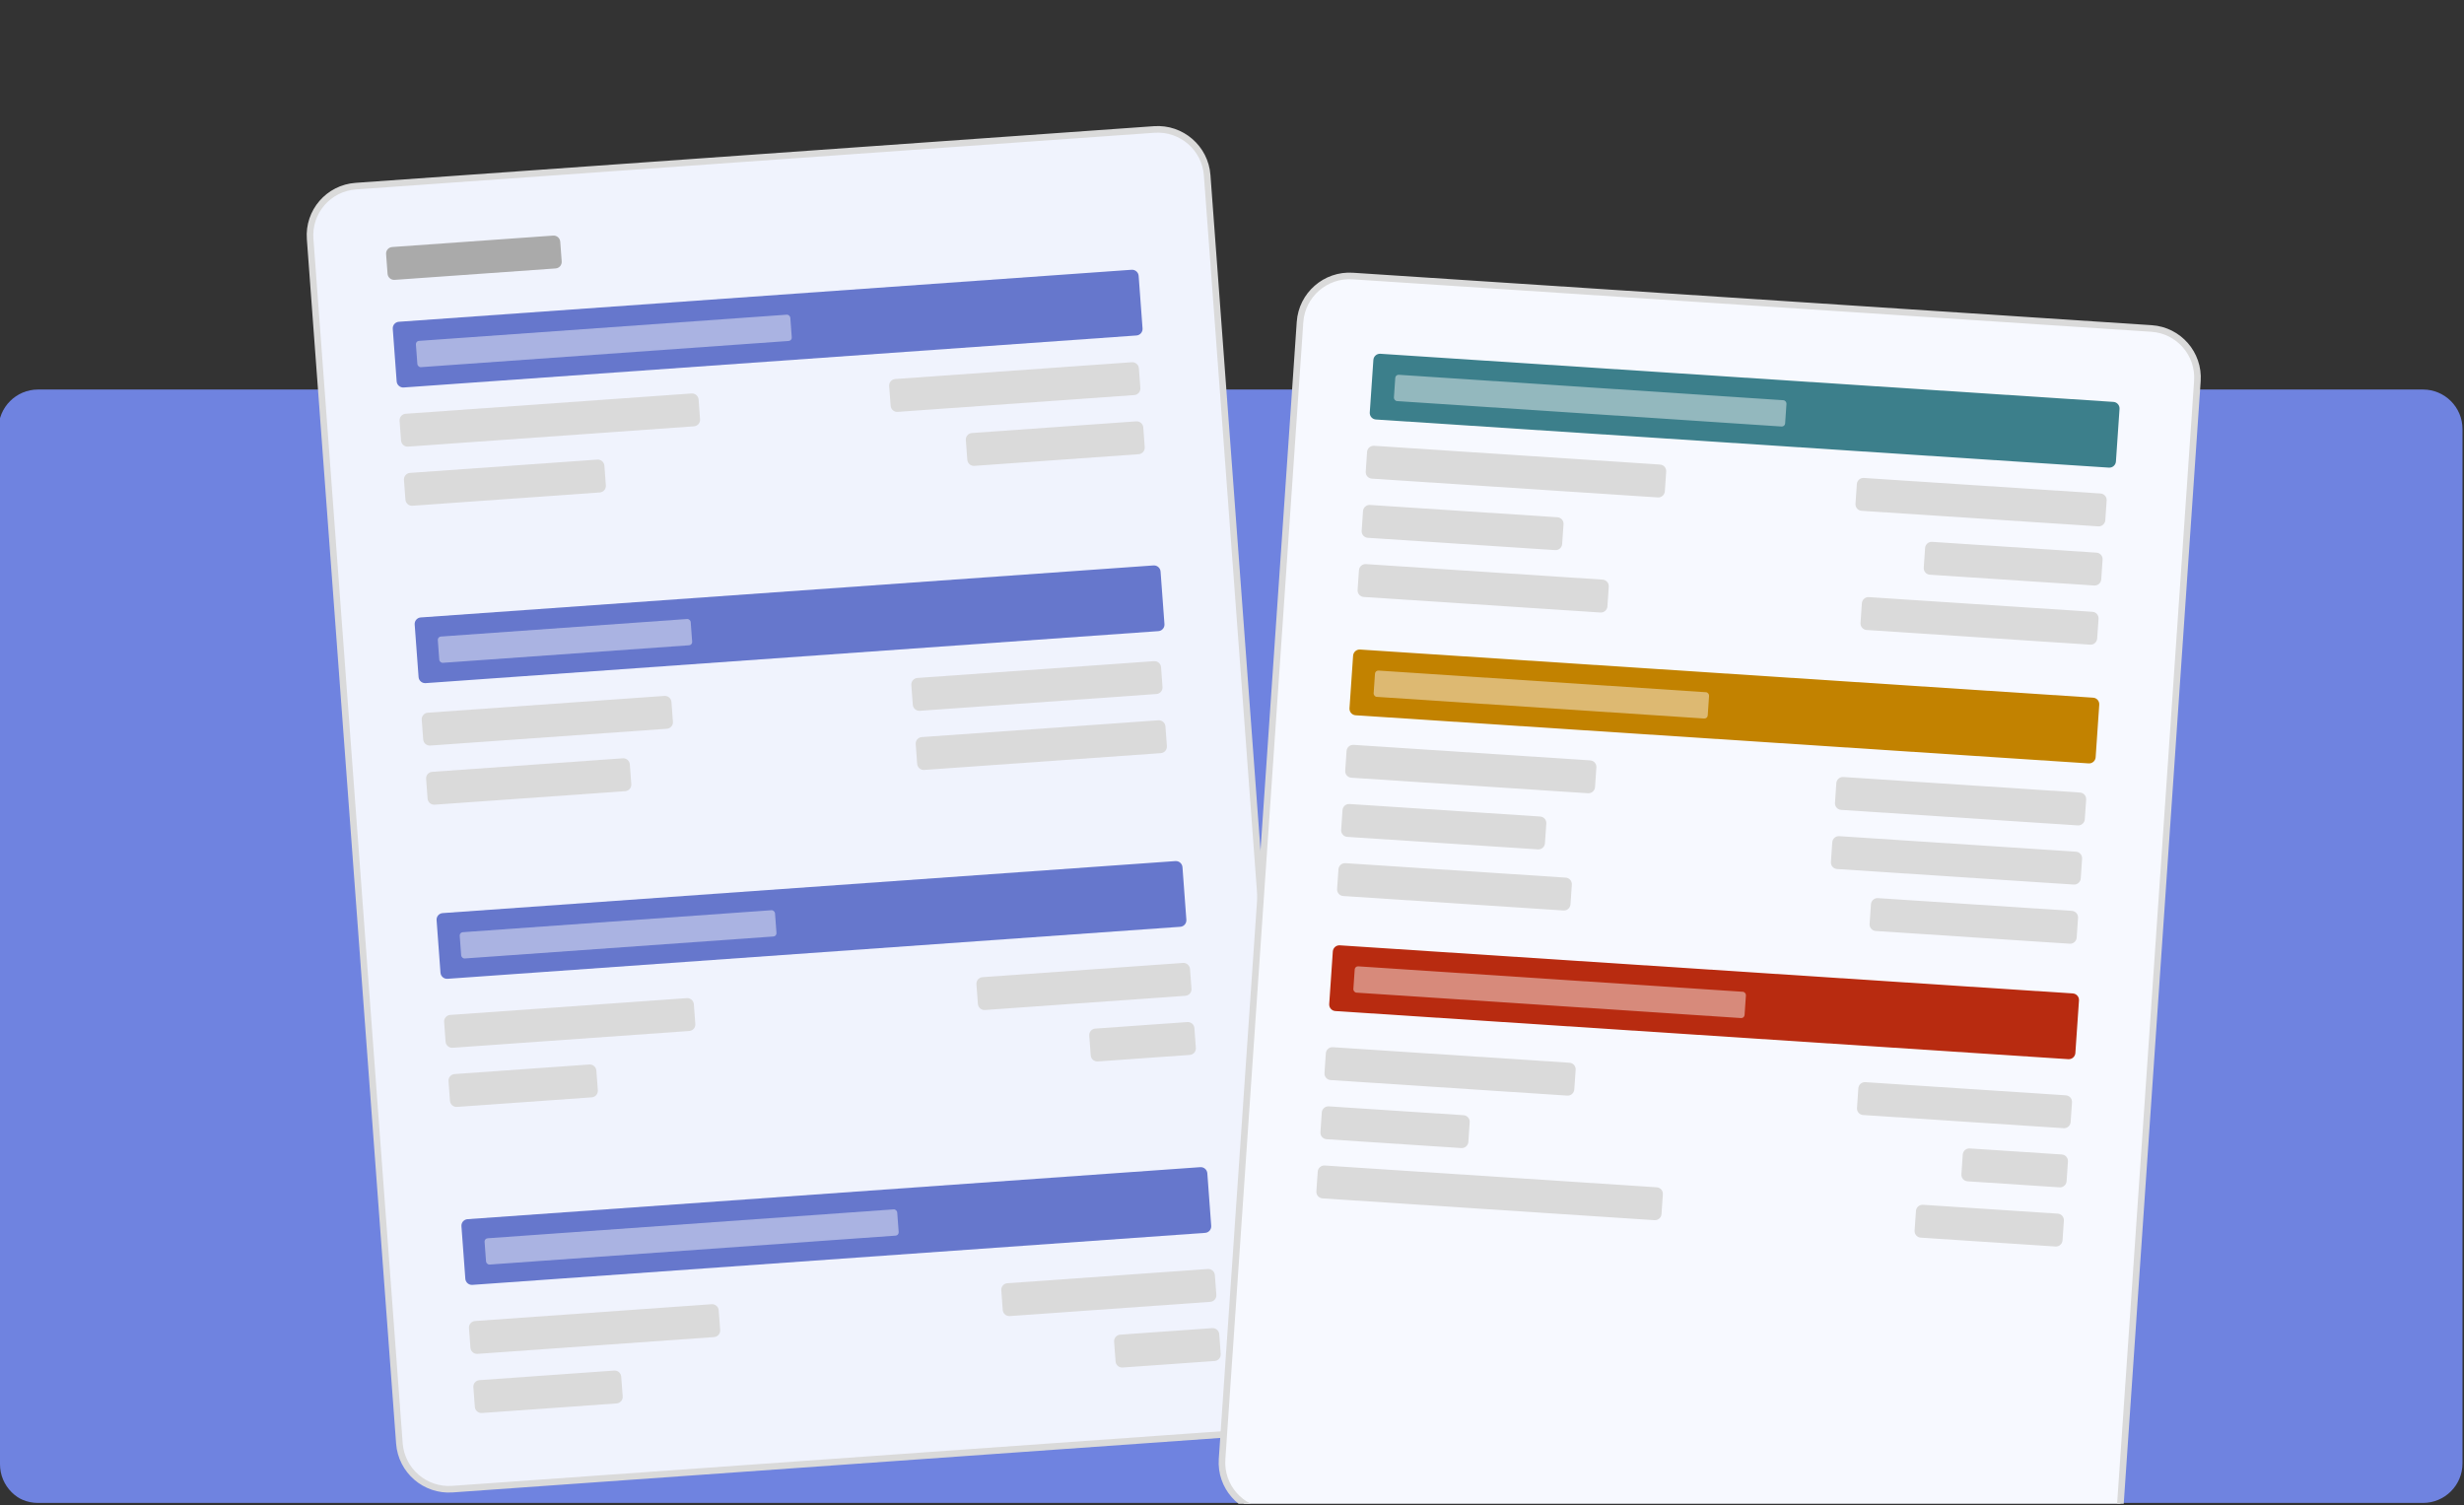 <svg width="748" height="457" viewBox="0 0 748 457" fill="none" xmlns="http://www.w3.org/2000/svg">
<rect x="0" y="0" width="748" height="457" fill="#333333" stroke="none"/>
<g clip-path="url(#clip0_3437_153909)">
<path d="M-0.457 130.25C-0.457 123.623 4.916 118.25 11.543 118.25H735.543C742.17 118.25 747.543 123.623 747.543 130.25V444.25C747.543 450.877 742.17 456.25 735.543 456.25H11.543C4.916 456.25 -0.457 450.877 -0.457 444.25V130.25Z" fill="#6F83E0"/>
<path d="M94.147 72.527C93.534 64.265 99.737 57.093 108.001 56.506L350.391 39.303C358.654 38.717 365.85 44.939 366.462 53.2L393.559 418.842C394.171 427.103 387.969 434.276 379.705 434.862L137.315 452.065C129.051 452.652 121.856 446.43 121.244 438.168L94.147 72.527Z" fill="#F0F3FD" stroke="#DADADA" stroke-width="2"/>
<path d="M119.232 99.82C119.15 98.718 119.977 97.762 121.079 97.683L343.519 81.896C344.621 81.818 345.581 82.648 345.662 83.749L346.845 99.706C346.926 100.807 346.099 101.763 344.998 101.842L122.557 117.629C121.455 117.707 120.496 116.877 120.414 115.776L119.232 99.82Z" fill="#6677CC"/>
<path d="M121.302 127.743C121.22 126.641 122.047 125.685 123.149 125.607L209.931 119.448C211.033 119.37 211.992 120.199 212.074 121.301L212.517 127.284C212.599 128.386 211.772 129.342 210.67 129.42L123.888 135.579C122.787 135.658 121.827 134.828 121.746 133.727L121.302 127.743Z" fill="#DADADA"/>
<path d="M122.632 145.694C122.551 144.592 123.378 143.636 124.479 143.558L181.336 139.522C182.438 139.444 183.397 140.274 183.479 141.375L183.923 147.359C184.004 148.46 183.177 149.417 182.075 149.495L125.218 153.53C124.117 153.608 123.157 152.779 123.076 151.677L122.632 145.694Z" fill="#DADADA"/>
<path d="M269.927 117.195C269.845 116.093 270.672 115.137 271.774 115.058L343.594 109.961C344.695 109.883 345.655 110.713 345.736 111.814L346.18 117.798C346.261 118.899 345.434 119.856 344.333 119.934L272.513 125.031C271.412 125.109 270.452 124.28 270.371 123.178L269.927 117.195Z" fill="#DADADA"/>
<path d="M277.984 225.897C277.902 224.795 278.729 223.839 279.831 223.76L351.65 218.663C352.752 218.585 353.711 219.415 353.793 220.516L354.236 226.5C354.318 227.601 353.491 228.558 352.389 228.636L280.57 233.733C279.468 233.811 278.509 232.982 278.427 231.88L277.984 225.897Z" fill="#DADADA"/>
<path d="M276.654 207.946C276.572 206.844 277.399 205.888 278.501 205.81L350.32 200.713C351.422 200.634 352.381 201.464 352.463 202.565L352.906 208.549C352.988 209.651 352.161 210.607 351.059 210.685L279.24 215.782C278.138 215.861 277.179 215.031 277.097 213.929L276.654 207.946Z" fill="#DADADA"/>
<path d="M128.027 218.494C127.945 217.392 128.772 216.436 129.874 216.358L201.693 211.261C202.795 211.183 203.754 212.012 203.836 213.114L204.279 219.097C204.361 220.199 203.534 221.155 202.432 221.233L130.613 226.331C129.511 226.409 128.552 225.579 128.47 224.478L128.027 218.494Z" fill="#DADADA"/>
<path d="M129.357 236.445C129.275 235.343 130.102 234.387 131.204 234.309L189.058 230.203C190.16 230.124 191.12 230.954 191.201 232.056L191.645 238.039C191.726 239.141 190.899 240.097 189.797 240.175L131.943 244.281C130.841 244.36 129.882 243.53 129.8 242.428L129.357 236.445Z" fill="#DADADA"/>
<path d="M293.202 133.588C293.121 132.486 293.948 131.53 295.05 131.452L344.924 127.912C346.026 127.834 346.985 128.664 347.067 129.765L347.51 135.749C347.592 136.85 346.765 137.807 345.663 137.885L295.789 141.424C294.687 141.503 293.728 140.673 293.646 139.572L293.202 133.588Z" fill="#DADADA"/>
<path d="M125.884 189.573C125.803 188.472 126.63 187.515 127.731 187.437L350.172 171.65C351.274 171.572 352.233 172.402 352.315 173.503L353.497 189.459C353.579 190.561 352.752 191.517 351.65 191.596L129.209 207.383C128.108 207.461 127.148 206.631 127.067 205.53L125.884 189.573Z" fill="#6677CC"/>
<path d="M134.826 310.242C134.744 309.141 135.571 308.184 136.673 308.106L208.492 303.009C209.594 302.931 210.553 303.761 210.635 304.862L211.078 310.846C211.16 311.947 210.333 312.904 209.231 312.982L137.412 318.079C136.31 318.157 135.351 317.328 135.269 316.226L134.826 310.242Z" fill="#DADADA"/>
<path d="M136.156 328.193C136.074 327.092 136.901 326.135 138.003 326.057L178.9 323.154C180.002 323.076 180.961 323.906 181.043 325.007L181.486 330.991C181.568 332.093 180.741 333.049 179.639 333.127L138.742 336.03C137.64 336.108 136.681 335.278 136.599 334.177L136.156 328.193Z" fill="#DADADA"/>
<path d="M330.667 314.388C330.586 313.287 331.413 312.33 332.515 312.252L360.444 310.27C361.546 310.192 362.505 311.021 362.587 312.123L363.03 318.107C363.112 319.208 362.285 320.165 361.183 320.243L333.254 322.225C332.152 322.303 331.192 321.474 331.111 320.372L330.667 314.388Z" fill="#DADADA"/>
<path d="M296.419 298.774C296.338 297.672 297.165 296.716 298.266 296.638L359.113 292.319C360.215 292.241 361.175 293.071 361.256 294.172L361.7 300.156C361.781 301.257 360.954 302.214 359.852 302.292L299.006 306.61C297.904 306.689 296.944 305.859 296.863 304.757L296.419 298.774Z" fill="#DADADA"/>
<path d="M132.535 279.327C132.453 278.226 133.28 277.269 134.382 277.191L356.822 261.404C357.924 261.326 358.883 262.155 358.965 263.257L360.147 279.213C360.229 280.315 359.402 281.271 358.3 281.349L135.86 297.136C134.758 297.215 133.799 296.385 133.717 295.283L132.535 279.327Z" fill="#6677CC"/>
<rect opacity="0.45" width="96" height="8" rx="1" transform="matrix(0.997 -0.071 0.074 0.997 139.486 283.063)" fill="#FEFEFE"/>
<path d="M142.37 403.16C142.289 402.058 143.116 401.102 144.218 401.024L216.037 395.927C217.139 395.848 218.098 396.678 218.18 397.779L218.623 403.763C218.705 404.865 217.878 405.821 216.776 405.899L144.957 410.996C143.855 411.075 142.896 410.245 142.814 409.143L142.37 403.16Z" fill="#DADADA"/>
<path d="M143.701 421.111C143.619 420.009 144.446 419.053 145.548 418.974L186.445 416.072C187.547 415.994 188.506 416.823 188.588 417.925L189.031 423.908C189.113 425.01 188.286 425.966 187.184 426.045L146.287 428.947C145.185 429.025 144.226 428.196 144.144 427.094L143.701 421.111Z" fill="#DADADA"/>
<path d="M338.212 407.306C338.131 406.204 338.958 405.248 340.059 405.17L367.989 403.187C369.091 403.109 370.05 403.939 370.132 405.04L370.575 411.024C370.657 412.126 369.83 413.082 368.728 413.16L340.798 415.142C339.697 415.221 338.737 414.391 338.656 413.289L338.212 407.306Z" fill="#DADADA"/>
<path d="M303.964 391.691C303.883 390.59 304.71 389.633 305.811 389.555L366.658 385.237C367.76 385.159 368.719 385.988 368.801 387.09L369.245 393.073C369.326 394.175 368.499 395.131 367.397 395.209L306.55 399.528C305.449 399.606 304.489 398.776 304.408 397.675L303.964 391.691Z" fill="#DADADA"/>
<path d="M140.079 372.245C139.998 371.143 140.825 370.187 141.927 370.108L364.367 354.321C365.469 354.243 366.428 355.073 366.51 356.174L367.692 372.131C367.774 373.232 366.947 374.189 365.845 374.267L143.405 390.054C142.303 390.132 141.344 389.302 141.262 388.201L140.079 372.245Z" fill="#6677CC"/>
<rect opacity="0.45" width="125.643" height="8" rx="1" transform="matrix(0.997 -0.071 0.074 0.997 147.031 375.981)" fill="#FEFEFE"/>
<rect opacity="0.45" width="114" height="8" rx="1" transform="matrix(0.997 -0.071 0.074 0.997 126.184 103.555)" fill="#FEFEFE"/>
<rect opacity="0.45" width="77" height="8" rx="1" transform="matrix(0.997 -0.071 0.074 0.997 132.834 193.309)" fill="#FEFEFE"/>
<path d="M117.206 77.125C117.125 76.023 117.952 75.067 119.054 74.989L167.931 71.52C169.032 71.442 169.992 72.271 170.073 73.373L170.517 79.356C170.598 80.458 169.771 81.414 168.67 81.493L119.793 84.961C118.691 85.04 117.731 84.21 117.65 83.109L117.206 77.125Z" fill="#AAAAAA"/>
<path d="M394.652 97.777C395.218 89.512 402.379 83.252 410.645 83.795L653.123 99.716C661.39 100.258 667.632 107.398 667.065 115.663L643.399 460.853C642.832 469.118 635.672 475.378 627.405 474.835L384.927 458.914C376.661 458.372 370.419 451.232 370.985 442.967L394.652 97.777Z" fill="#F7F9FF" stroke="#DADADA" stroke-width="2"/>
<path d="M416.918 109.261C416.993 108.159 417.948 107.324 419.05 107.396L641.571 122.007C642.673 122.079 643.506 123.031 643.43 124.133L642.336 140.095C642.26 141.197 641.305 142.032 640.203 141.96L417.682 127.349C416.58 127.277 415.748 126.325 415.824 125.223L416.918 109.261Z" fill="#3C7F8B"/>
<path d="M415.004 137.195C415.079 136.093 416.034 135.258 417.136 135.331L503.949 141.031C505.052 141.103 505.884 142.055 505.808 143.157L505.398 149.143C505.322 150.245 504.368 151.08 503.265 151.007L416.452 145.307C415.35 145.235 414.518 144.283 414.593 143.181L415.004 137.195Z" fill="#DADADA"/>
<path d="M413.773 155.153C413.849 154.051 414.804 153.216 415.906 153.289L472.783 157.023C473.886 157.095 474.718 158.047 474.642 159.149L474.232 165.135C474.156 166.237 473.202 167.072 472.099 167L415.222 163.265C414.12 163.193 413.287 162.241 413.363 161.139L413.773 155.153Z" fill="#DADADA"/>
<path d="M412.541 173.111C412.616 172.009 413.571 171.174 414.673 171.246L486.519 175.964C487.621 176.036 488.453 176.988 488.378 178.09L487.967 184.076C487.892 185.178 486.937 186.013 485.835 185.94L413.989 181.223C412.887 181.151 412.055 180.199 412.131 179.097L412.541 173.111Z" fill="#DADADA"/>
<path d="M563.684 146.957C563.759 145.855 564.714 145.02 565.816 145.093L637.661 149.81C638.764 149.882 639.596 150.834 639.52 151.936L639.11 157.922C639.034 159.024 638.08 159.859 636.977 159.787L565.132 155.069C564.03 154.997 563.198 154.045 563.273 152.943L563.684 146.957Z" fill="#DADADA"/>
<path d="M556.226 255.702C556.302 254.6 557.257 253.765 558.359 253.837L630.204 258.555C631.306 258.627 632.139 259.579 632.063 260.681L631.653 266.667C631.577 267.769 630.622 268.604 629.52 268.531L557.675 263.814C556.573 263.742 555.741 262.79 555.816 261.688L556.226 255.702Z" fill="#DADADA"/>
<path d="M557.459 237.744C557.534 236.642 558.489 235.807 559.591 235.88L631.437 240.597C632.539 240.669 633.371 241.621 633.296 242.723L632.885 248.709C632.81 249.811 631.855 250.646 630.753 250.573L558.907 245.856C557.805 245.784 556.973 244.832 557.049 243.73L557.459 237.744Z" fill="#DADADA"/>
<path d="M567.969 274.511C568.044 273.409 568.999 272.575 570.101 272.647L628.974 276.513C630.077 276.585 630.909 277.537 630.833 278.639L630.423 284.625C630.347 285.727 629.393 286.561 628.29 286.489L569.417 282.624C568.315 282.551 567.483 281.599 567.558 280.497L567.969 274.511Z" fill="#DADADA"/>
<path d="M408.779 227.982C408.855 226.88 409.81 226.045 410.912 226.118L482.757 230.835C483.859 230.907 484.691 231.859 484.616 232.961L484.206 238.947C484.13 240.049 483.175 240.884 482.073 240.811L410.228 236.094C409.126 236.022 408.293 235.07 408.369 233.968L408.779 227.982Z" fill="#DADADA"/>
<path d="M407.549 245.94C407.624 244.838 408.579 244.003 409.681 244.075L467.557 247.875C468.659 247.948 469.491 248.9 469.416 250.002L469.005 255.988C468.93 257.09 467.975 257.924 466.873 257.852L408.997 254.052C407.895 253.98 407.063 253.028 407.138 251.926L407.549 245.94Z" fill="#DADADA"/>
<path d="M406.316 263.898C406.392 262.796 407.347 261.961 408.449 262.033L475.305 266.423C476.407 266.495 477.239 267.447 477.164 268.549L476.753 274.535C476.678 275.637 475.723 276.472 474.621 276.399L407.765 272.01C406.663 271.937 405.83 270.985 405.906 269.883L406.316 263.898Z" fill="#DADADA"/>
<path d="M402.486 319.766C402.562 318.664 403.517 317.83 404.619 317.902L476.464 322.619C477.566 322.692 478.399 323.644 478.323 324.746L477.913 330.732C477.837 331.834 476.882 332.668 475.78 332.596L403.935 327.879C402.833 327.806 402 326.854 402.076 325.752L402.486 319.766Z" fill="#DADADA"/>
<path d="M401.256 337.724C401.331 336.622 402.286 335.788 403.388 335.86L444.3 338.546C445.402 338.618 446.235 339.57 446.159 340.672L445.749 346.658C445.673 347.76 444.718 348.595 443.616 348.523L402.704 345.836C401.602 345.764 400.77 344.812 400.845 343.71L401.256 337.724Z" fill="#DADADA"/>
<path d="M400.023 355.682C400.099 354.58 401.054 353.745 402.156 353.818L502.939 360.435C504.041 360.507 504.873 361.459 504.798 362.561L504.387 368.547C504.312 369.649 503.357 370.484 502.255 370.412L401.472 363.794C400.37 363.722 399.537 362.77 399.613 361.668L400.023 355.682Z" fill="#DADADA"/>
<path d="M581.633 367.606C581.708 366.504 582.663 365.67 583.765 365.742L624.677 368.428C625.779 368.501 626.612 369.453 626.536 370.554L626.126 376.54C626.05 377.642 625.095 378.477 623.993 378.405L583.081 375.719C581.979 375.646 581.147 374.694 581.222 373.592L581.633 367.606Z" fill="#DADADA"/>
<path d="M595.836 350.5C595.911 349.398 596.866 348.563 597.968 348.636L625.908 350.47C627.01 350.543 627.843 351.495 627.767 352.597L627.357 358.583C627.281 359.685 626.326 360.519 625.224 360.447L597.284 358.612C596.182 358.54 595.35 357.588 595.425 356.486L595.836 350.5Z" fill="#DADADA"/>
<path d="M565.211 183.135C565.286 182.033 566.241 181.198 567.343 181.27L635.197 185.726C636.299 185.798 637.132 186.75 637.056 187.852L636.646 193.838C636.57 194.94 635.615 195.775 634.513 195.702L566.659 191.247C565.557 191.175 564.725 190.223 564.8 189.121L565.211 183.135Z" fill="#DADADA"/>
<path d="M584.404 166.356C584.48 165.254 585.435 164.42 586.537 164.492L636.429 167.768C637.531 167.84 638.364 168.792 638.288 169.894L637.878 175.88C637.802 176.982 636.847 177.817 635.745 177.744L585.853 174.469C584.751 174.396 583.918 173.444 583.994 172.342L584.404 166.356Z" fill="#DADADA"/>
<path d="M564.139 330.38C564.214 329.278 565.169 328.443 566.271 328.516L627.14 332.512C628.242 332.585 629.074 333.537 628.999 334.639L628.589 340.625C628.513 341.727 627.558 342.561 626.456 342.489L565.587 338.492C564.485 338.42 563.653 337.468 563.728 336.366L564.139 330.38Z" fill="#DADADA"/>
<path d="M410.762 199.05C410.837 197.948 411.792 197.113 412.894 197.185L635.415 211.796C636.517 211.868 637.349 212.82 637.274 213.922L636.18 229.885C636.104 230.987 635.149 231.821 634.047 231.749L411.526 217.139C410.424 217.066 409.592 216.114 409.667 215.012L410.762 199.05Z" fill="#C28200"/>
<path d="M404.605 288.839C404.681 287.737 405.636 286.902 406.738 286.975L629.259 301.585C630.361 301.657 631.193 302.609 631.118 303.711L630.023 319.674C629.948 320.776 628.993 321.611 627.891 321.538L405.37 306.928C404.268 306.855 403.435 305.903 403.511 304.801L404.605 288.839Z" fill="#B82B10"/>
<rect opacity="0.45" width="119" height="8" rx="1" transform="matrix(0.998 0.066 -0.068 0.998 411.318 293.288)" fill="#FEFEFE"/>
<rect opacity="0.45" width="119" height="8" rx="1" transform="matrix(0.998 0.066 -0.068 0.998 423.629 113.71)" fill="#FEFEFE"/>
<rect opacity="0.45" width="101.623" height="8" rx="1" transform="matrix(0.998 0.066 -0.068 0.998 417.475 203.5)" fill="#FEFEFE"/>
</g>
<defs>
<clipPath id="clip0_3437_153909">
<path d="M0 12.5C0 5.873 5.373 0.5 12 0.5H736C742.627 0.5 748 5.873 748 12.5V444.5C748 451.127 742.627 456.5 736 456.5H12C5.373 456.5 0 451.127 0 444.5V12.5Z" fill="white"/>
</clipPath>
</defs>
</svg>
